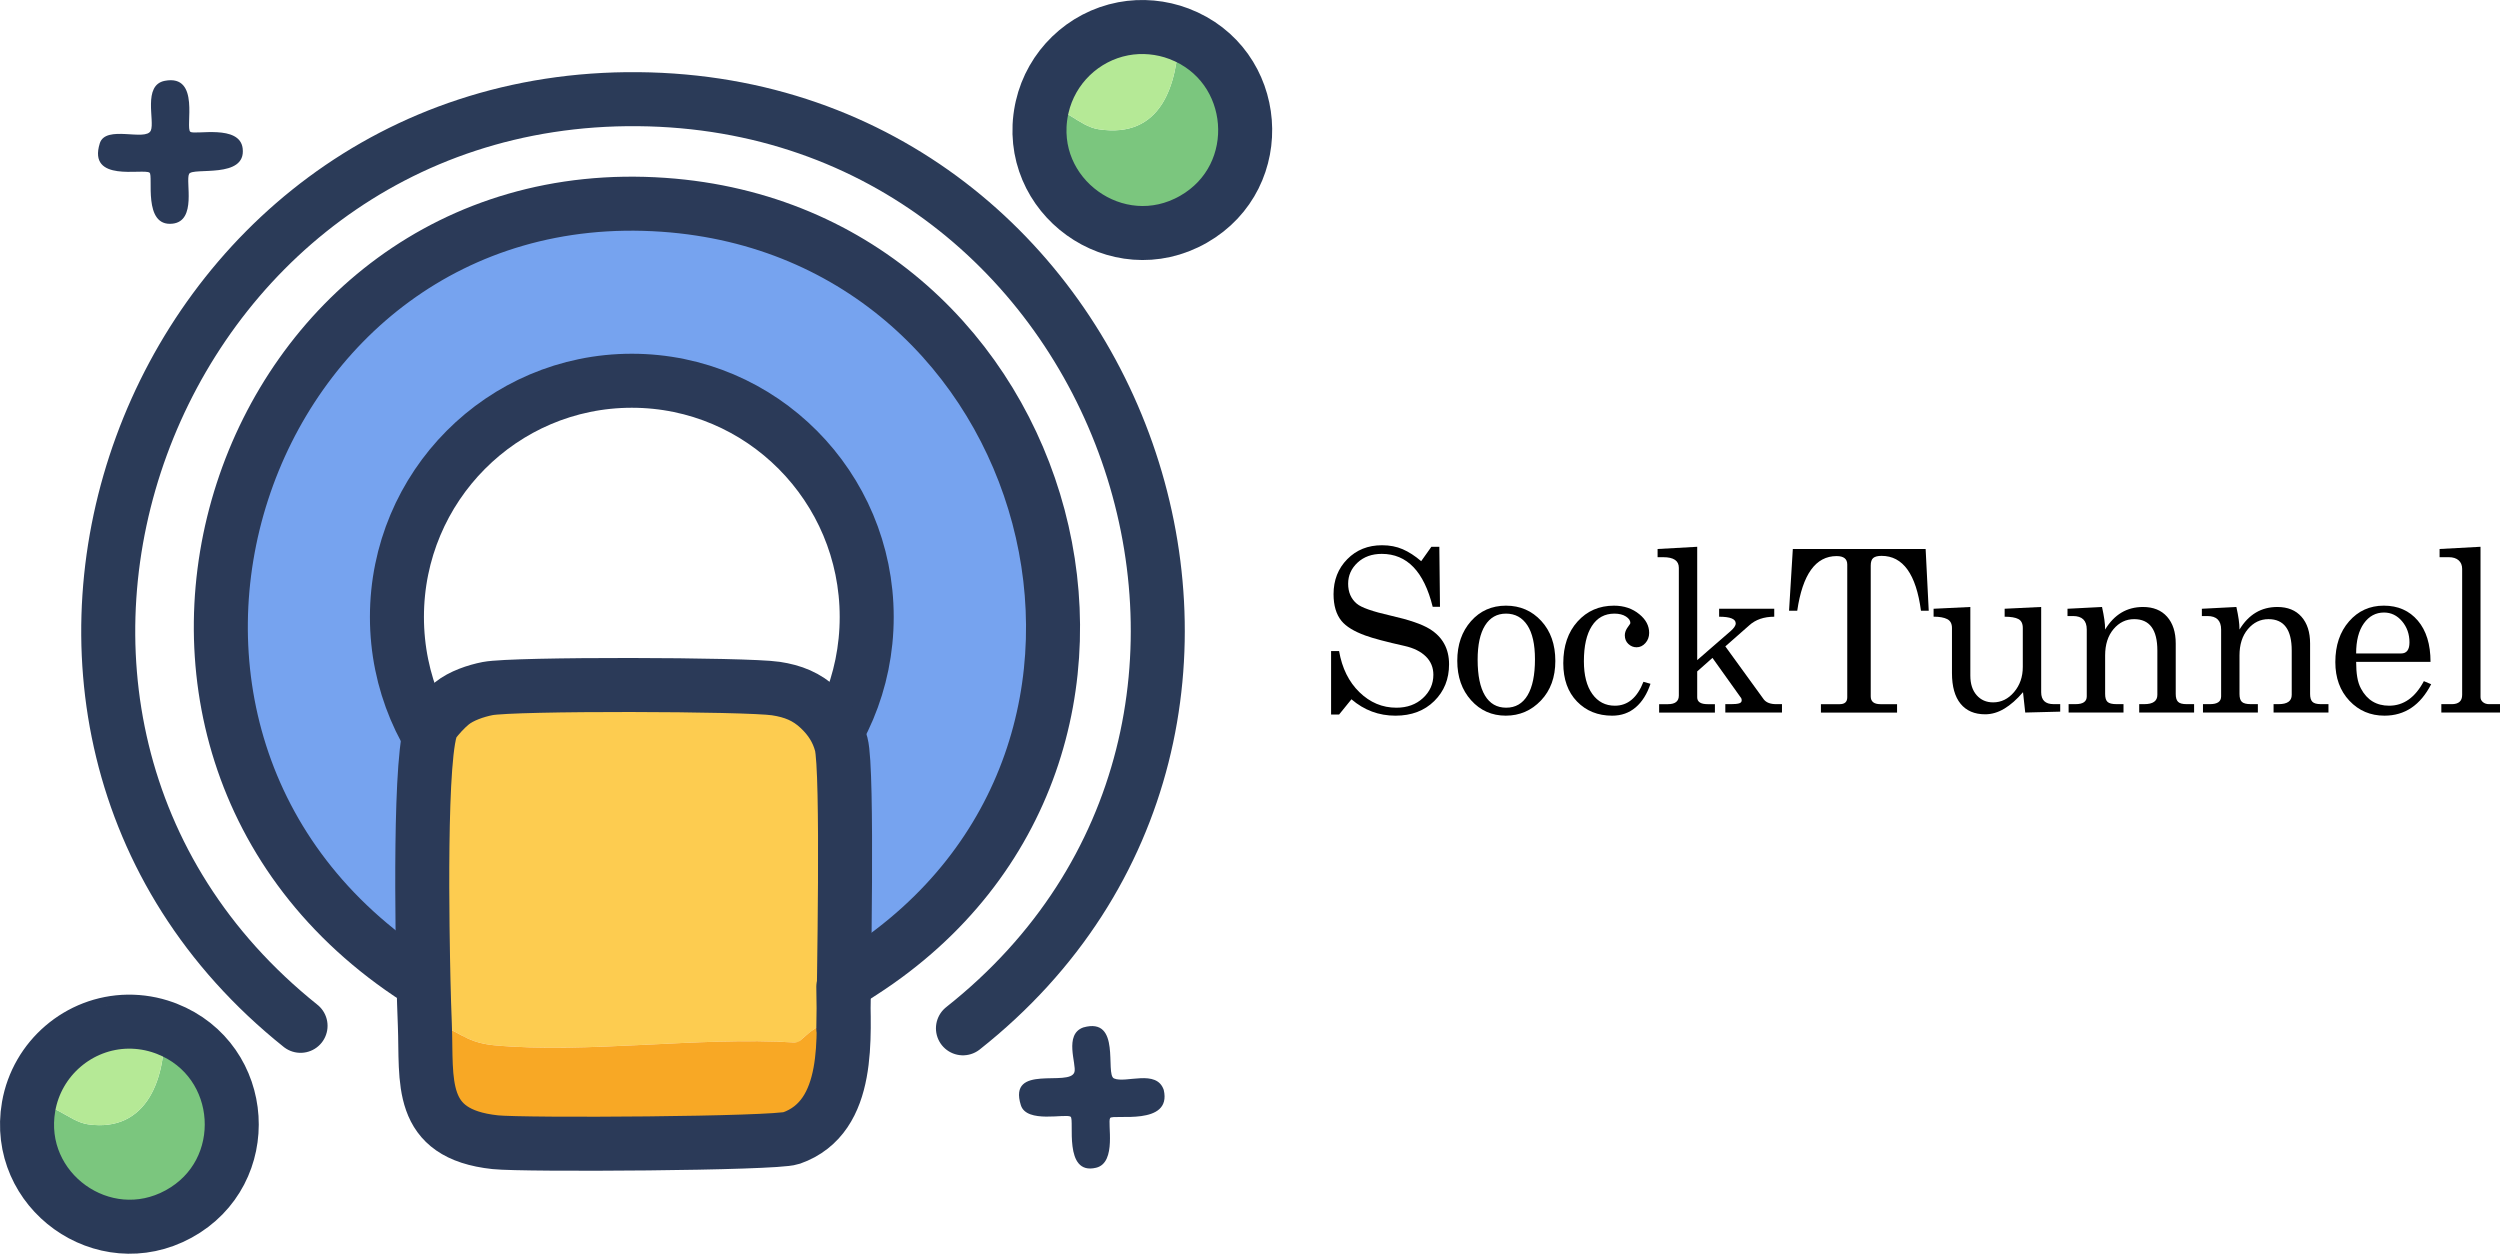<?xml version="1.0" encoding="UTF-8"?>
<svg id="Layer_1" data-name="Layer 1" xmlns="http://www.w3.org/2000/svg" viewBox="0 0 231.407 116.051">
<rect width="100%" height="100%" fill="#ffffff"/>
  <defs>
    <style>
      .cls-1 {
        fill: #76a3ef;
      }

      .cls-2 {
        stroke: #2a3a58;
      }

      .cls-2, .cls-3, .cls-4, .cls-5 {
        stroke-width: 5px;
      }

      .cls-2, .cls-4, .cls-5 {
        fill: none;
        stroke-linecap: round;
        stroke-linejoin: round;
      }

      .cls-6 {
        fill: #f8a825;
      }

      .cls-7 {
        fill: #7bc67e;
      }

      .cls-3 {
        fill: #fff;
        stroke-miterlimit: 10;
      }

      .cls-3, .cls-5 {
        stroke: #2b3a58;
      }

      .cls-8 {
        fill: #fdcc50;
      }

      .cls-9 {
        fill: #2a3a58;
      }

      .cls-4 {
        stroke: #2b3b58;
      }

      .cls-10 {
        fill: #b5e996;
      }
    </style>
  </defs>
  <g>
    <path d="M123.211,60.262h.738c.273,1.584.901,2.854,1.885,3.811s2.123,1.434,3.421,1.434c.997,0,1.816-.297,2.459-.891.642-.594.963-1.315.963-2.162,0-.668-.232-1.232-.696-1.69-.465-.457-1.12-.782-1.967-.974-1.708-.382-2.917-.703-3.627-.963-1.052-.382-1.789-.833-2.213-1.352-.491-.601-.737-1.427-.737-2.479,0-1.297.423-2.377,1.27-3.237.847-.86,1.919-1.29,3.217-1.29.71,0,1.349.123,1.915.369.566.246,1.138.615,1.711,1.106l.942-1.331h.737l.061,5.552h-.676c-.806-3.265-2.377-4.897-4.712-4.897-.916,0-1.663.27-2.244.81-.58.54-.87,1.192-.87,1.956,0,.778.266,1.393.799,1.844.41.355,1.458.724,3.144,1.106,1.688.382,2.886.792,3.596,1.229,1.202.738,1.803,1.831,1.803,3.278,0,1.366-.457,2.5-1.372,3.401s-2.11,1.353-3.586,1.353c-1.543,0-2.902-.506-4.077-1.517l-1.147,1.414h-.738v-5.88Z"/>
    <path d="M139.397,56.062c1.312,0,2.4.471,3.268,1.414s1.301,2.179,1.301,3.708c0,1.502-.443,2.722-1.331,3.656-.889.936-1.975,1.404-3.258,1.404-1.284,0-2.353-.475-3.206-1.424-.855-.949-1.281-2.168-1.281-3.657s.424-2.711,1.27-3.667,1.926-1.434,3.237-1.434ZM139.397,56.799c-.833,0-1.478.366-1.937,1.096-.457.731-.686,1.787-.686,3.166,0,1.461.226,2.568.677,3.318.45.752,1.106,1.127,1.967,1.127s1.52-.382,1.977-1.147c.458-.766.686-1.879.686-3.34,0-1.379-.235-2.428-.707-3.145-.471-.717-1.13-1.076-1.977-1.076Z"/>
    <path d="M152.119,63.109l.655.184c-.315.943-.771,1.67-1.372,2.183-.602.513-1.325.769-2.172.769-1.325,0-2.411-.438-3.258-1.312s-1.27-2.056-1.27-3.544c0-1.599.44-2.886,1.322-3.862.881-.977,2.004-1.465,3.37-1.465.929,0,1.714.266,2.356.799.602.492.901,1.065.901,1.721,0,.369-.116.683-.348.942-.232.26-.506.39-.819.39-.287,0-.54-.102-.759-.308-.218-.205-.327-.471-.327-.799,0-.218.068-.437.205-.655.054-.082.149-.219.286-.41l.021-.082c0-.219-.137-.416-.409-.594-.273-.177-.629-.267-1.065-.267-.901,0-1.599.383-2.09,1.147-.492.765-.737,1.851-.737,3.258,0,1.298.259,2.308.778,3.032.519.724,1.215,1.086,2.09,1.086,1.188,0,2.069-.738,2.643-2.213Z"/>
    <path d="M153.431,51.575v-.758l3.667-.205v10.49l3.135-2.725c.123-.109.226-.222.307-.338.082-.116.123-.229.123-.338,0-.41-.512-.615-1.536-.615v-.738h5.102v.738c-.956,0-1.728.266-2.315.799l-2.213,1.946,3.565,4.917c.231.287.614.431,1.147.431h.532v.778h-5.245v-.778h.533c.327,0,.573-.024.737-.071.164-.049.246-.141.246-.277,0-.123-.034-.219-.102-.287l-2.603-3.647-1.413,1.25v2.397c0,.424.32.636.963.636h.676v.778h-5.163v-.778h.82c.669,0,1.004-.267,1.004-.8v-11.821c0-.656-.478-.983-1.435-.983h-.532Z"/>
    <path d="M165.6,56.533l.349-5.716h12.293l.287,5.716h-.718c-.45-3.387-1.666-5.081-3.647-5.081-.355,0-.611.065-.769.195s-.235.365-.235.707v12.108c0,.478.3.718.901.718h1.536v.778h-7.047v-.778h1.741c.464,0,.696-.212.696-.636v-12.293c0-.519-.328-.778-.983-.778-1.94,0-3.155,1.687-3.647,5.061h-.759Z"/>
    <path d="M178.979,56.348l3.401-.164v6.351c0,.766.195,1.37.584,1.813.389.444.898.666,1.525.666.752,0,1.397-.317,1.938-.952.539-.636.809-1.41.809-2.326v-3.606c0-.41-.137-.686-.41-.83-.273-.143-.695-.215-1.27-.215v-.738l3.381-.164v7.888c0,.737.381,1.106,1.147,1.106h.615v.696l-3.238.082-.205-1.885c-.572.67-1.15,1.178-1.73,1.526s-1.172.522-1.772.522c-.984,0-1.742-.324-2.275-.973-.531-.649-.799-1.596-.799-2.838v-4.18c0-.396-.146-.669-.44-.82-.295-.15-.715-.225-1.261-.225v-.738Z"/>
    <path d="M191.374,57.024v-.676l3.195-.164c.096.437.168.823.216,1.157.048.335.071.645.071.932.847-1.393,2.015-2.089,3.504-2.089.955,0,1.7.3,2.232.901.533.601.8,1.427.8,2.478v4.672c0,.342.071.584.215.727.144.144.406.216.789.216h.696v.778h-5.081v-.778h.471c.807,0,1.209-.287,1.209-.86v-4.098c0-1.94-.717-2.91-2.151-2.91-.751,0-1.386.308-1.905.922-.519.615-.778,1.427-.778,2.439v3.564c0,.355.075.602.226.737.15.137.423.205.819.205h.655v.778h-5.081v-.778h.656c.683,0,1.024-.239,1.024-.718v-6.187c0-.833-.424-1.25-1.27-1.25h-.512Z"/>
    <path d="M203.811,57.024v-.676l3.195-.164c.096.437.168.823.216,1.157.048.335.071.645.071.932.847-1.393,2.015-2.089,3.504-2.089.955,0,1.7.3,2.232.901.533.601.8,1.427.8,2.478v4.672c0,.342.071.584.215.727.144.144.406.216.789.216h.696v.778h-5.081v-.778h.471c.807,0,1.209-.287,1.209-.86v-4.098c0-1.94-.717-2.91-2.151-2.91-.751,0-1.386.308-1.905.922-.519.615-.778,1.427-.778,2.439v3.564c0,.355.075.602.226.737.15.137.423.205.819.205h.655v.778h-5.081v-.778h.656c.683,0,1.024-.239,1.024-.718v-6.187c0-.833-.424-1.25-1.27-1.25h-.512Z"/>
    <path d="M224.359,63.048l.677.286c-.997,1.94-2.438,2.91-4.323,2.91-1.298,0-2.38-.461-3.247-1.383s-1.301-2.113-1.301-3.576c0-1.543.423-2.799,1.27-3.769s1.919-1.455,3.217-1.455c1.312,0,2.359.461,3.146,1.383.785.922,1.178,2.196,1.178,3.821h-6.884c0,.532.033,1.004.102,1.414.067.409.184.764.348,1.065.56,1.053,1.428,1.578,2.603,1.578,1.338,0,2.41-.758,3.216-2.274ZM218.09,60.486h4.159c.519,0,.778-.341.778-1.024,0-.765-.23-1.417-.686-1.956-.458-.54-1.014-.809-1.67-.809-.765,0-1.387.335-1.864,1.004-.478.669-.717,1.598-.717,2.786Z"/>
    <path d="M225.814,50.816l3.79-.205v13.912c0,.191.075.348.226.471.149.123.341.185.573.185h1.004v.778h-5.43v-.778h.964c.642,0,.963-.287.963-.86v-11.658c0-.341-.11-.608-.328-.799-.219-.191-.519-.287-.901-.287h-.86v-.758Z"/>
  </g>
  <g>
    <g>
      <path class="cls-7" d="M96.409,10.165c.017-.086.035-.171.055-.257,2.047-.193,3.345,1.772,5.235,2.058,5.788.877,7.289-4.066,7.434-8.842,7.5,2.851,8.308,13.19,1.342,17.172-7.071,4.041-15.658-2.142-14.066-10.131Z"/>
      <path class="cls-10" d="M109.133,3.125c-.145,4.776-1.646,9.719-7.434,8.842-1.89-.286-3.188-2.251-5.235-2.058-.019.085-.038.171-.055.257.017-.086.035-.171.055-.257.84-3.68,3.796-6.537,7.506-7.245,1.716-.327,3.532-.159,5.163.461Z"/>
    </g>
    <path class="cls-9" d="M15.259,7.48c3.332-.631,1.849,4.36,2.362,4.723.429.304,4.574-.717,4.841,1.535.339,2.856-4.625,1.714-4.96,2.362-.35.678.737,4.358-1.535,4.605-2.776.302-1.749-4.456-2.126-4.723-.585-.415-5.752.954-4.605-2.716.548-1.752,4.262-.14,4.723-1.181.391-.882-.782-4.211,1.299-4.605Z"/>
    <path class="cls-9" d="M100.281,95.1c3.553-1,1.98,4.345,2.834,4.723,1.083.481,3.942-.889,4.605,1.063.781,3.377-4.689,2.217-4.96,2.598-.284.4.647,4.135-1.299,4.605-3.068.742-1.975-4.449-2.362-4.723-.446-.316-4.067.646-4.605-1.063-1.228-3.902,4.528-1.644,4.96-3.07.214-.706-1.006-3.492.827-4.133Z"/>
    <g>
      <path class="cls-1" d="M40.081,66.995c-1.345,2.022-.965,20.084-.881,23.815-.539.096-1.171-.409-1.607-.69C3.377,68.071,21.996,16.194,61.431,18.958c36.541,2.561,49.852,50.722,18.361,71.023-.411.265-1.039.506-1.461.826.019-1.317-.377-2.586-.368-3.736.026-3.459.55-15.774-.095-18.185-.35-1.31-.495-1.128-.495-1.128.687-3.893.229-.229,1.145-6.182.149-.97-.122-4.579,0-5.037.32-1.206-.63-6.639-1.122-7.963-6.356-17.105-31.152-17.18-37.551,0-.52,1.396-1.562,7.035-1.137,8.265"/>
      <ellipse class="cls-3" cx="58.483" cy="57.11" rx="21.742" ry="21.867"/>
      <g>
        <path class="cls-8" d="M75.838,65.578c.992.934,1.681,1.997,2.031,3.306.645,2.412.121,14.726.095,18.185-.009,1.151.387,2.42.368,3.736-.019,1.302-.419,2.71-.51,4.057-2.004-.375-2.606.499-3.991,1.653-8.819-.613-19.497,1.047-28.105.236-3.289-.31-3.513-1.999-6.4-1.889-.054-1.359-.095-2.69-.126-4.053-.083-3.731-.464-21.794.881-23.815.403-.605,1.182-1.433,1.748-1.889.87-.702,2.225-1.157,3.306-1.37,2.397-.471,24-.411,26.688,0,1.578.241,2.836.731,4.015,1.842Z"/>
        <path class="cls-6" d="M77.061,94.777c.424.012.76.366.768.79.088,4.77.82,7.81-4.589,9.782-1.473.537-24.772.658-27.396.378-6.839-.73-6.39-5.149-6.493-10.015-.01-.491.418-.874.906-.817,2.053.242,2.573,1.584,5.469,1.857,8.503.801,19.026-.809,27.782-.258.21.013.416-.056.576-.194,1.034-.889,1.655-1.562,2.977-1.525Z"/>
      </g>
      <g>
        <path class="cls-7" d="M2.648,102.424c2.161-.716,3.64,1.388,5.526,1.651,5.481.762,7.21-4.377,7.012-8.944.082.03.164.06.246.092,7.486,2.929,8.15,13.307,1.093,17.155-6.952,3.791-15.236-2.159-13.877-9.954Z"/>
        <path class="cls-10" d="M15.432,95.223c-.082-.032-.164-.062-.246-.092.198,4.567-1.531,9.706-7.012,8.944-1.887-.262-3.365-2.367-5.526-1.651.778-4.463,4.652-7.79,9.19-7.856,1.138-.016,2.278.176,3.349.562.082.03.164.06.246.092Z"/>
      </g>
    </g>
  </g>
  <g>
    <path class="cls-2" d="M103.969,2.664c1.716-.327,3.532-.159,5.163.461,7.5,2.851,8.308,13.19,1.342,17.172-7.071,4.041-15.658-2.142-14.066-10.131.017-.086.035-.171.055-.257.84-3.68,3.796-6.537,7.506-7.245Z"/>
    <path class="cls-5" d="M38.677,90.654C4.463,68.604,21.996,16.194,61.431,18.958c36.541,2.561,49.852,50.722,18.361,71.023l-1.045.673"/>
    <path class="cls-5" d="M78.06,95.233c.026-3.459.453-23.937-.192-26.349-.35-1.31-1.039-2.372-2.031-3.306-1.179-1.111-2.437-1.601-4.015-1.842-2.688-.411-24.29-.471-26.688,0-1.081.212-2.437.668-3.306,1.37-.566.456-1.345,1.284-1.748,1.889-1.345,2.022-.965,20.084-.881,23.815.03,1.363.072,2.694.126,4.053.205,5.191-.716,10.092,6.518,10.864,2.624.28,25.917.141,27.396-.378,5.633-1.975,4.821-9.531,4.821-14.009"/>
    <path class="cls-4" d="M89.133,95.184c35.437-28.012,15.084-85.59-30.064-86.004-45.402-.417-66.772,57.37-31.249,85.773"/>
    <path class="cls-2" d="M11.838,94.568c1.138-.016,2.278.176,3.349.562.082.03.164.06.246.092,7.486,2.929,8.15,13.307,1.093,17.155-6.952,3.791-15.236-2.159-13.877-9.954.778-4.463,4.652-7.79,9.19-7.856Z"/>
  </g>
</svg>